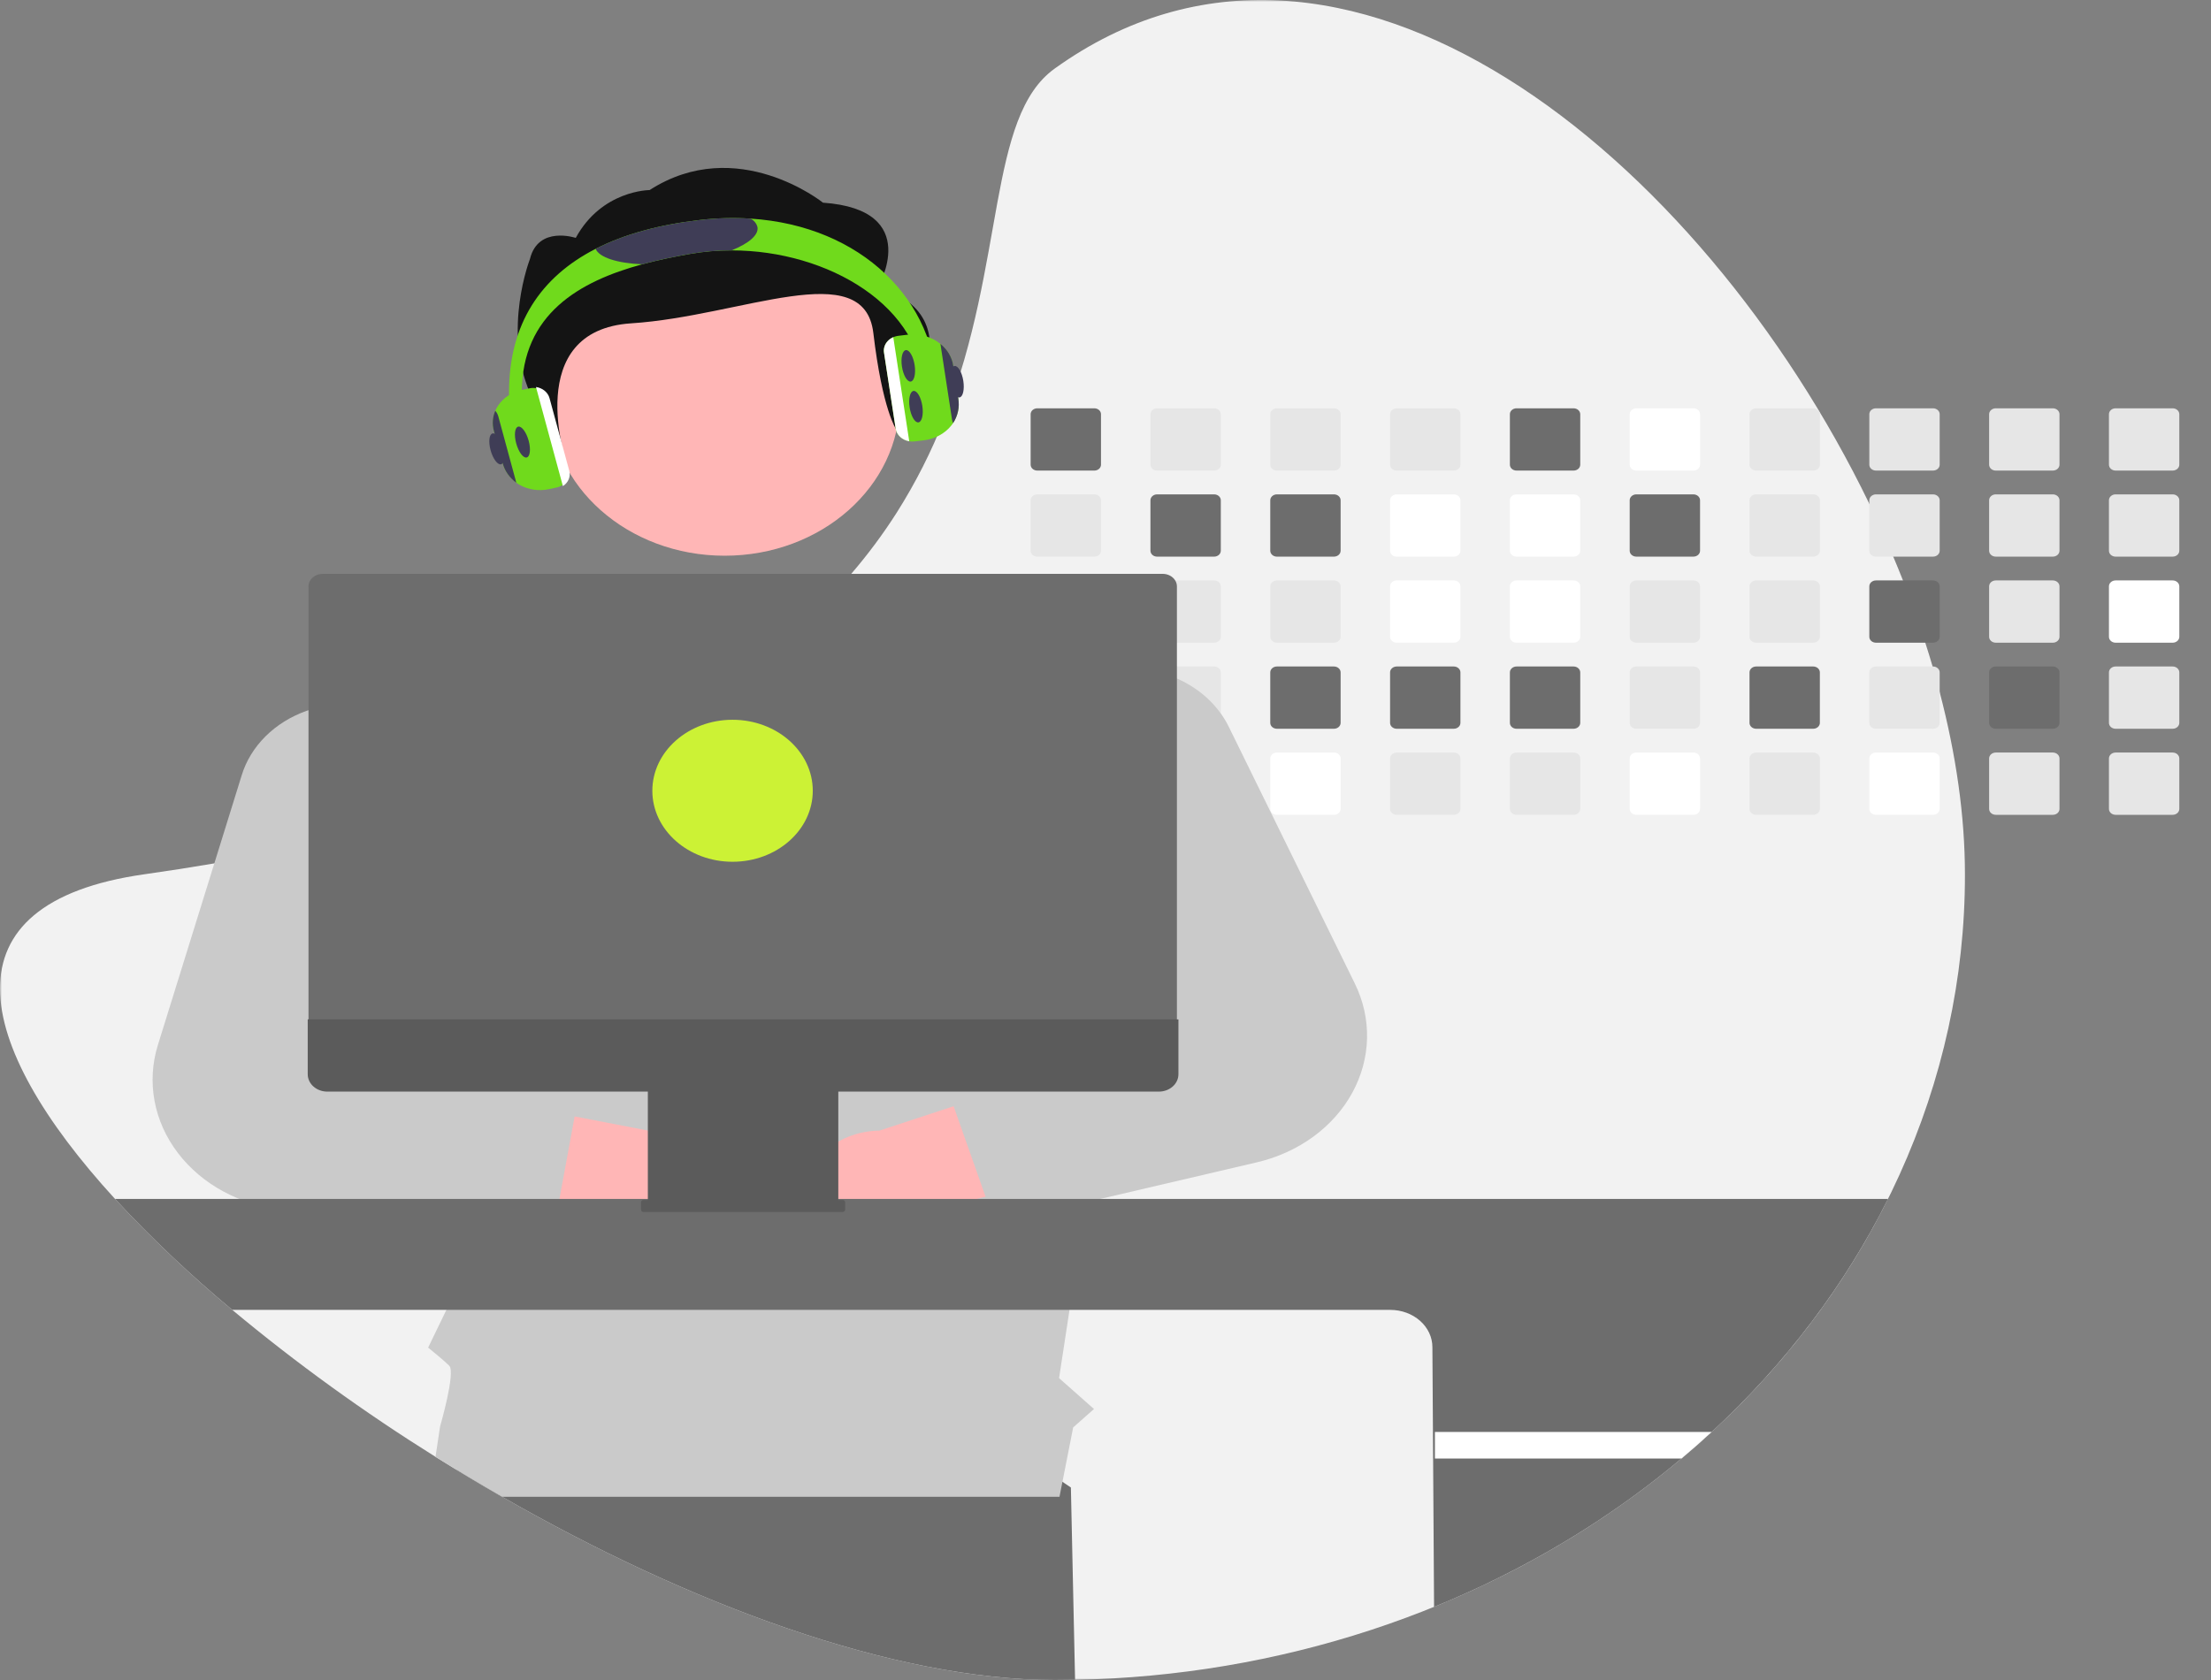 <svg width="600" height="456" viewBox="0 0 600 456" fill="none" xmlns="http://www.w3.org/2000/svg">
<rect x="0" y="0" width="600" height="456" fill="#808080" stroke="none"/>
<g clip-path="url(#clip0_5_2)">
<mask id="mask0_5_2" style="mask-type:luminance" maskUnits="userSpaceOnUse" x="0" y="0" width="600" height="456">
<path d="M600 0H0V456H600V0Z" fill="white"/>
</mask>
<g mask="url(#mask0_5_2)">
<path d="M533.227 237.309C533.304 293.735 508.667 347.99 464.495 388.668C461.832 391.136 459.097 393.545 456.29 395.893C452.014 399.495 447.594 402.956 443.03 406.278C400.339 437.413 347.043 454.91 291.742 455.944C289.899 455.982 288.05 456 286.193 456C242.089 456 186.616 435.146 136.275 406.278C132.11 403.889 127.982 401.446 123.891 398.946C121.979 397.789 120.076 396.616 118.183 395.426C98.766 383.29 80.337 369.962 63.03 355.54C51.698 346.126 41.072 336.067 31.219 325.429C-7.462 283.191 -15.994 245.133 39.152 237.309C45.681 236.387 52.018 235.4 58.162 234.349C67.062 232.835 75.58 231.2 83.715 229.443C94.674 227.086 104.969 224.53 114.602 221.773C117.842 220.851 121.008 219.908 124.1 218.948C169.81 204.736 200.404 186.203 221.229 166.093C224.761 162.689 228.018 159.244 230.999 155.758C235.559 150.453 239.701 144.875 243.396 139.065C248.496 130.994 252.78 122.539 256.197 113.798L256.385 113.318C272.954 71.007 267.913 31.761 286.193 18.626C364.333 -37.529 461.616 42.44 507.278 136.745C509.579 141.497 511.744 146.278 513.772 151.086C514.683 153.235 515.561 155.388 516.407 157.543C518.632 163.164 520.651 168.798 522.464 174.446C523.159 176.601 523.822 178.753 524.452 180.903C525.127 183.223 525.773 185.537 526.371 187.853C530.814 204.798 533.227 221.509 533.227 237.309Z" fill="#F2F2F2"/>
<path d="M291.742 455.944C289.899 455.982 288.05 456 286.193 456C242.089 456 186.616 435.146 136.275 406.278C132.11 403.889 127.982 401.446 123.891 398.946L127.479 379.619L236.095 366.853L290.608 403.754L291.742 455.944Z" fill="#6D6D6D"/>
<path d="M296.971 110.825H281.493C281.013 110.825 280.554 110.994 280.215 111.294C279.876 111.594 279.685 112.001 279.685 112.425V126.133C279.685 126.343 279.732 126.55 279.823 126.744C279.914 126.938 280.048 127.115 280.215 127.263C280.383 127.41 280.583 127.527 280.802 127.607C281.021 127.687 281.256 127.728 281.493 127.728H296.971C297.449 127.728 297.908 127.56 298.247 127.262C298.586 126.962 298.777 126.557 298.779 126.133V112.425C298.777 112.001 298.586 111.595 298.247 111.295C297.909 110.995 297.45 110.826 296.971 110.825Z" fill="#6D6D6D"/>
<path d="M296.971 134.185H281.493C281.013 134.185 280.554 134.354 280.215 134.653C279.876 134.953 279.685 135.36 279.685 135.785V149.493C279.685 149.702 279.732 149.91 279.823 150.104C279.914 150.298 280.048 150.473 280.215 150.621C280.383 150.77 280.583 150.887 280.802 150.967C281.021 151.047 281.256 151.088 281.493 151.086H296.971C297.449 151.086 297.908 150.919 298.247 150.62C298.586 150.322 298.777 149.916 298.779 149.493V135.785C298.777 135.361 298.586 134.954 298.247 134.654C297.909 134.355 297.45 134.186 296.971 134.185Z" fill="#E6E6E6"/>
<path d="M296.971 157.543H281.493C281.013 157.543 280.554 157.712 280.215 158.013C279.876 158.313 279.685 158.72 279.685 159.144V172.846C279.685 173.055 279.731 173.264 279.822 173.459C279.912 173.653 280.046 173.829 280.213 173.978C280.381 174.127 280.581 174.244 280.8 174.325C281.02 174.405 281.255 174.446 281.493 174.446H296.971C297.45 174.446 297.91 174.278 298.249 173.977C298.588 173.677 298.778 173.27 298.779 172.846V159.144C298.777 158.72 298.586 158.314 298.247 158.014C297.909 157.714 297.45 157.545 296.971 157.543Z" fill="#E6E6E6"/>
<path d="M298.751 182.22C298.674 181.852 298.454 181.519 298.129 181.278C297.804 181.038 297.394 180.904 296.971 180.903H281.493C281.013 180.903 280.554 181.072 280.215 181.372C279.876 181.672 279.685 182.079 279.685 182.504V196.205C279.685 196.415 279.731 196.624 279.822 196.818C279.912 197.013 280.045 197.189 280.213 197.337C280.381 197.487 280.581 197.604 280.8 197.684C281.02 197.765 281.255 197.806 281.493 197.805H296.971C297.45 197.805 297.91 197.636 298.249 197.336C298.588 197.036 298.778 196.63 298.779 196.205V182.504C298.78 182.408 298.771 182.313 298.751 182.22Z" fill="#E6E6E6"/>
<path d="M297.673 204.385C297.45 204.304 297.212 204.262 296.971 204.262H281.493C281.255 204.262 281.02 204.303 280.8 204.383C280.581 204.464 280.381 204.581 280.213 204.73C280.045 204.878 279.912 205.055 279.822 205.249C279.731 205.444 279.685 205.653 279.685 205.862V219.564C279.684 219.775 279.73 219.983 279.82 220.177C279.911 220.372 280.044 220.549 280.212 220.698C280.38 220.846 280.58 220.964 280.8 221.045C281.02 221.125 281.255 221.166 281.493 221.164H296.971C297.45 221.164 297.91 220.996 298.249 220.696C298.588 220.395 298.778 219.988 298.779 219.564V205.862C298.778 205.548 298.672 205.24 298.476 204.976C298.279 204.714 298 204.509 297.673 204.385Z" fill="#E6E6E6"/>
<path d="M329.484 110.825H314.006C313.527 110.825 313.067 110.994 312.728 111.294C312.389 111.594 312.199 112.001 312.198 112.425V126.133C312.199 126.343 312.246 126.55 312.337 126.744C312.428 126.938 312.561 127.115 312.729 127.263C312.897 127.41 313.096 127.527 313.315 127.607C313.534 127.687 313.769 127.728 314.006 127.728H329.484C329.962 127.728 330.421 127.56 330.76 127.262C331.099 126.962 331.29 126.557 331.292 126.133V112.425C331.29 112.001 331.099 111.595 330.761 111.295C330.422 110.995 329.963 110.826 329.484 110.825Z" fill="#E6E6E6"/>
<path d="M329.484 134.185H314.006C313.527 134.185 313.067 134.354 312.728 134.653C312.389 134.953 312.198 135.36 312.198 135.785V149.493C312.199 149.702 312.246 149.91 312.337 150.104C312.428 150.298 312.561 150.473 312.729 150.621C312.897 150.77 313.096 150.887 313.315 150.967C313.534 151.047 313.769 151.088 314.006 151.086H329.484C329.962 151.086 330.421 150.919 330.76 150.62C331.099 150.322 331.29 149.916 331.292 149.493V135.785C331.29 135.361 331.099 134.954 330.761 134.654C330.422 134.355 329.963 134.186 329.484 134.185Z" fill="#6D6D6D"/>
<path d="M329.484 157.543H314.006C313.527 157.543 313.067 157.712 312.728 158.013C312.389 158.313 312.199 158.72 312.198 159.144V172.846C312.198 173.055 312.244 173.264 312.335 173.459C312.426 173.653 312.559 173.829 312.727 173.978C312.895 174.127 313.094 174.244 313.314 174.325C313.533 174.405 313.769 174.446 314.006 174.446H329.484C329.963 174.446 330.423 174.278 330.762 173.977C331.101 173.677 331.292 173.27 331.292 172.846V159.144C331.29 158.72 331.099 158.314 330.761 158.014C330.422 157.714 329.963 157.545 329.484 157.543Z" fill="#E6E6E6"/>
<path d="M329.484 180.903H314.006C313.627 180.903 313.258 181.009 312.951 181.206C312.644 181.403 312.414 181.68 312.296 181.999C312.231 182.161 312.198 182.332 312.198 182.504V196.205C312.198 196.415 312.244 196.624 312.335 196.818C312.426 197.013 312.559 197.189 312.727 197.337C312.895 197.486 313.094 197.604 313.314 197.684C313.533 197.765 313.769 197.806 314.006 197.805H329.484C329.963 197.805 330.423 197.636 330.762 197.336C331.101 197.036 331.292 196.63 331.292 196.205V182.504C331.29 182.08 331.099 181.673 330.761 181.373C330.422 181.073 329.963 180.904 329.484 180.903Z" fill="#E6E6E6"/>
<path d="M329.484 204.262H314.006C313.769 204.262 313.533 204.303 313.314 204.383C313.094 204.464 312.895 204.581 312.727 204.73C312.559 204.878 312.426 205.055 312.335 205.249C312.244 205.444 312.198 205.653 312.198 205.862V219.564C312.198 219.774 312.244 219.982 312.335 220.177C312.426 220.371 312.559 220.548 312.727 220.697C312.895 220.845 313.094 220.963 313.314 221.044C313.533 221.123 313.769 221.164 314.006 221.164H329.484C329.963 221.164 330.423 220.996 330.762 220.696C331.101 220.395 331.292 219.988 331.292 219.564V205.862C331.292 205.438 331.101 205.031 330.762 204.731C330.423 204.43 329.963 204.262 329.484 204.262Z" fill="#E6E6E6"/>
<path d="M361.997 110.825H346.519C346.04 110.825 345.58 110.994 345.241 111.294C344.902 111.594 344.712 112.001 344.712 112.425V126.133C344.712 126.343 344.759 126.55 344.85 126.744C344.941 126.938 345.074 127.115 345.242 127.263C345.41 127.41 345.609 127.527 345.828 127.607C346.047 127.687 346.282 127.728 346.519 127.728H361.997C362.475 127.728 362.934 127.56 363.273 127.262C363.612 126.962 363.803 126.557 363.805 126.133V112.425C363.804 112.001 363.613 111.595 363.274 111.295C362.935 110.995 362.476 110.826 361.997 110.825Z" fill="#E6E6E6"/>
<path d="M361.997 134.185H346.519C346.04 134.185 345.58 134.354 345.241 134.653C344.902 134.953 344.712 135.36 344.712 135.785V149.493C344.712 149.702 344.759 149.91 344.85 150.104C344.941 150.298 345.074 150.473 345.242 150.621C345.41 150.77 345.609 150.887 345.828 150.967C346.047 151.047 346.282 151.088 346.519 151.086H361.997C362.475 151.086 362.934 150.919 363.273 150.62C363.612 150.322 363.803 149.916 363.805 149.493V135.785C363.804 135.361 363.613 134.954 363.274 134.654C362.935 134.355 362.476 134.186 361.997 134.185Z" fill="#6D6D6D"/>
<path d="M361.997 157.543H346.519C346.04 157.543 345.58 157.712 345.241 158.013C344.902 158.313 344.712 158.72 344.712 159.144V172.846C344.711 173.055 344.758 173.264 344.848 173.459C344.939 173.653 345.072 173.829 345.24 173.978C345.408 174.127 345.607 174.244 345.827 174.325C346.046 174.405 346.282 174.446 346.519 174.446H361.997C362.477 174.446 362.936 174.278 363.275 173.977C363.614 173.677 363.805 173.27 363.805 172.846V159.144C363.804 158.72 363.613 158.314 363.274 158.014C362.935 157.714 362.476 157.545 361.997 157.543Z" fill="#E6E6E6"/>
<path d="M361.997 180.903H346.519C346.04 180.903 345.58 181.072 345.241 181.372C344.902 181.672 344.712 182.079 344.712 182.504V196.205C344.711 196.415 344.757 196.624 344.848 196.818C344.939 197.013 345.072 197.189 345.24 197.337C345.408 197.487 345.607 197.604 345.827 197.684C346.046 197.765 346.282 197.806 346.519 197.805H361.997C362.477 197.805 362.936 197.636 363.275 197.336C363.614 197.036 363.805 196.63 363.805 196.205V182.504C363.804 182.08 363.613 181.673 363.274 181.373C362.935 181.073 362.476 180.904 361.997 180.903Z" fill="#6D6D6D"/>
<path d="M361.997 204.262H346.519C346.282 204.262 346.046 204.303 345.827 204.383C345.607 204.464 345.408 204.581 345.24 204.73C345.072 204.878 344.939 205.055 344.848 205.249C344.758 205.444 344.711 205.653 344.712 205.862V219.564C344.711 219.774 344.757 219.982 344.848 220.177C344.939 220.371 345.072 220.548 345.24 220.697C345.408 220.845 345.607 220.963 345.827 221.044C346.046 221.123 346.282 221.164 346.519 221.164H361.997C362.477 221.164 362.936 220.996 363.275 220.696C363.614 220.395 363.805 219.988 363.805 219.564V205.862C363.805 205.438 363.614 205.031 363.275 204.731C362.936 204.43 362.477 204.262 361.997 204.262Z" fill="white"/>
<path d="M394.51 110.825H379.033C378.553 110.825 378.093 110.994 377.754 111.294C377.416 111.594 377.225 112.001 377.225 112.425V126.133C377.225 126.343 377.272 126.55 377.363 126.744C377.454 126.938 377.587 127.115 377.755 127.263C377.923 127.41 378.122 127.527 378.342 127.607C378.561 127.687 378.796 127.728 379.033 127.728H394.51C394.989 127.728 395.448 127.56 395.787 127.262C396.125 126.962 396.317 126.557 396.318 126.133V112.425C396.317 112.001 396.126 111.595 395.787 111.295C395.448 110.995 394.989 110.826 394.51 110.825Z" fill="#E6E6E6"/>
<path d="M394.51 134.185H379.033C378.553 134.185 378.093 134.354 377.754 134.653C377.415 134.953 377.225 135.36 377.225 135.785V149.493C377.225 149.702 377.272 149.91 377.363 150.104C377.454 150.298 377.587 150.473 377.755 150.621C377.923 150.77 378.122 150.887 378.342 150.967C378.561 151.047 378.796 151.088 379.033 151.086H394.51C394.989 151.086 395.448 150.919 395.787 150.62C396.125 150.322 396.317 149.916 396.318 149.493V135.785C396.317 135.361 396.126 134.954 395.787 134.654C395.449 134.355 394.989 134.186 394.51 134.185Z" fill="white"/>
<path d="M394.51 157.543H379.033C378.553 157.543 378.093 157.712 377.754 158.013C377.415 158.313 377.225 158.72 377.225 159.144V172.846C377.224 173.055 377.271 173.264 377.361 173.459C377.452 173.653 377.585 173.829 377.753 173.978C377.921 174.127 378.121 174.244 378.34 174.325C378.56 174.405 378.795 174.446 379.033 174.446H394.51C394.99 174.446 395.45 174.278 395.789 173.977C396.128 173.677 396.318 173.27 396.318 172.846V159.144C396.317 158.72 396.126 158.314 395.787 158.014C395.449 157.714 394.989 157.545 394.51 157.543Z" fill="white"/>
<path d="M394.51 180.903H379.033C378.553 180.903 378.093 181.072 377.754 181.372C377.415 181.672 377.225 182.079 377.225 182.504V196.205C377.224 196.415 377.271 196.624 377.361 196.818C377.452 197.013 377.585 197.189 377.753 197.337C377.921 197.487 378.121 197.604 378.34 197.684C378.56 197.765 378.795 197.806 379.033 197.805H394.51C394.99 197.805 395.45 197.636 395.789 197.336C396.128 197.036 396.318 196.63 396.318 196.205V182.504C396.317 182.08 396.126 181.673 395.787 181.373C395.449 181.073 394.989 180.904 394.51 180.903Z" fill="#6D6D6D"/>
<path d="M394.51 204.262H379.033C378.795 204.262 378.56 204.303 378.34 204.383C378.121 204.464 377.921 204.581 377.753 204.73C377.585 204.878 377.452 205.055 377.361 205.249C377.271 205.444 377.224 205.653 377.225 205.862V219.564C377.224 219.774 377.271 219.982 377.361 220.177C377.452 220.371 377.585 220.548 377.753 220.697C377.921 220.845 378.121 220.963 378.34 221.044C378.56 221.123 378.795 221.164 379.033 221.164H394.51C394.99 221.164 395.45 220.996 395.789 220.696C396.128 220.395 396.318 219.988 396.318 219.564V205.862C396.318 205.438 396.128 205.031 395.789 204.731C395.45 204.43 394.99 204.262 394.51 204.262Z" fill="#E6E6E6"/>
<path d="M427.024 110.825H411.539C411.061 110.827 410.602 110.996 410.265 111.296C409.927 111.596 409.738 112.002 409.738 112.425V126.133C409.738 126.556 409.928 126.962 410.266 127.26C410.603 127.559 411.061 127.728 411.539 127.728H427.024C427.502 127.728 427.961 127.56 428.3 127.262C428.639 126.962 428.83 126.557 428.832 126.133V112.425C428.83 112.001 428.639 111.595 428.3 111.295C427.962 110.995 427.503 110.826 427.024 110.825Z" fill="#6D6D6D"/>
<path d="M427.024 134.185H411.539C411.06 134.186 410.602 134.355 410.265 134.656C409.927 134.955 409.738 135.361 409.738 135.785V149.493C409.738 149.916 409.928 150.32 410.266 150.62C410.603 150.919 411.061 151.086 411.539 151.086H427.024C427.502 151.086 427.961 150.919 428.3 150.62C428.639 150.322 428.83 149.916 428.832 149.493V135.785C428.83 135.361 428.639 134.954 428.3 134.654C427.962 134.355 427.503 134.186 427.024 134.185Z" fill="white"/>
<path d="M427.024 157.543H411.539C411.061 157.545 410.602 157.714 410.265 158.014C409.927 158.314 409.738 158.721 409.738 159.144V172.846C409.737 173.055 409.783 173.263 409.874 173.458C409.964 173.652 410.096 173.827 410.264 173.977C410.431 174.125 410.63 174.243 410.848 174.323C411.067 174.404 411.302 174.446 411.539 174.446H427.024C427.503 174.446 427.963 174.278 428.302 173.977C428.641 173.677 428.831 173.27 428.832 172.846V159.144C428.83 158.72 428.639 158.314 428.3 158.014C427.962 157.714 427.503 157.545 427.024 157.543Z" fill="white"/>
<path d="M427.024 180.903H411.539C411.061 180.904 410.602 181.074 410.265 181.374C409.927 181.674 409.738 182.08 409.738 182.504V196.205C409.737 196.415 409.783 196.623 409.874 196.816C409.964 197.01 410.096 197.187 410.263 197.336C410.431 197.485 410.63 197.602 410.848 197.683C411.067 197.764 411.302 197.805 411.539 197.805H427.024C427.503 197.805 427.963 197.636 428.302 197.336C428.641 197.036 428.831 196.63 428.832 196.205V182.504C428.83 182.08 428.639 181.673 428.3 181.373C427.962 181.073 427.503 180.904 427.024 180.903Z" fill="#6D6D6D"/>
<path d="M427.024 204.262H411.539C411.302 204.262 411.067 204.304 410.848 204.385C410.63 204.465 410.431 204.583 410.263 204.731C410.096 204.881 409.964 205.056 409.874 205.25C409.783 205.445 409.737 205.653 409.738 205.862V219.564C409.737 219.774 409.783 219.981 409.874 220.176C409.964 220.37 410.096 220.547 410.263 220.695C410.431 220.843 410.63 220.962 410.848 221.043C411.067 221.122 411.302 221.164 411.539 221.164H427.024C427.503 221.164 427.963 220.996 428.302 220.696C428.641 220.395 428.831 219.988 428.832 219.564V205.862C428.831 205.438 428.641 205.031 428.302 204.731C427.963 204.43 427.503 204.262 427.024 204.262Z" fill="#E6E6E6"/>
<path d="M459.537 110.825H444.052C443.574 110.827 443.116 110.996 442.778 111.296C442.441 111.596 442.251 112.002 442.251 112.425V126.133C442.251 126.556 442.441 126.962 442.779 127.26C443.116 127.559 443.575 127.728 444.052 127.728H459.537C460.015 127.728 460.474 127.56 460.813 127.262C461.152 126.962 461.343 126.557 461.345 126.133V112.425C461.343 112.001 461.152 111.595 460.814 111.295C460.475 110.995 460.016 110.826 459.537 110.825Z" fill="white"/>
<path d="M459.537 134.185H444.052C443.574 134.186 443.116 134.355 442.778 134.656C442.44 134.955 442.251 135.361 442.251 135.785V149.493C442.251 149.916 442.441 150.32 442.779 150.62C443.116 150.919 443.575 151.086 444.052 151.086H459.537C460.015 151.086 460.474 150.919 460.813 150.62C461.152 150.322 461.343 149.916 461.345 149.493V135.785C461.343 135.361 461.152 134.954 460.814 134.654C460.475 134.355 460.016 134.186 459.537 134.185Z" fill="#6D6D6D"/>
<path d="M459.537 157.543H444.052C443.574 157.545 443.116 157.714 442.778 158.014C442.44 158.314 442.251 158.721 442.251 159.144V172.846C442.251 173.055 442.297 173.263 442.387 173.458C442.477 173.652 442.61 173.827 442.777 173.977C442.944 174.125 443.143 174.243 443.362 174.323C443.58 174.404 443.815 174.446 444.052 174.446H459.537C460.016 174.446 460.476 174.278 460.815 173.977C461.154 173.677 461.345 173.27 461.345 172.846V159.144C461.343 158.72 461.152 158.314 460.814 158.014C460.475 157.714 460.016 157.545 459.537 157.543Z" fill="#E6E6E6"/>
<path d="M459.537 180.903H444.052C443.574 180.904 443.116 181.074 442.778 181.374C442.441 181.674 442.251 182.08 442.251 182.504V196.205C442.251 196.415 442.297 196.623 442.387 196.816C442.477 197.01 442.61 197.187 442.777 197.336C442.944 197.485 443.143 197.602 443.362 197.683C443.58 197.764 443.815 197.805 444.052 197.805H459.537C460.016 197.805 460.476 197.636 460.815 197.336C461.154 197.036 461.345 196.63 461.345 196.205V182.504C461.343 182.08 461.152 181.673 460.814 181.373C460.475 181.073 460.016 180.904 459.537 180.903Z" fill="#E6E6E6"/>
<path d="M459.537 204.262H444.052C443.815 204.262 443.58 204.304 443.362 204.385C443.143 204.465 442.944 204.583 442.777 204.731C442.61 204.881 442.477 205.056 442.387 205.25C442.297 205.445 442.251 205.653 442.251 205.862V219.564C442.251 219.774 442.297 219.981 442.387 220.176C442.477 220.37 442.61 220.547 442.777 220.695C442.944 220.843 443.143 220.962 443.362 221.043C443.58 221.122 443.815 221.164 444.052 221.164H459.537C460.016 221.164 460.476 220.996 460.815 220.696C461.154 220.395 461.345 219.988 461.345 219.564V205.862C461.345 205.438 461.154 205.031 460.815 204.731C460.476 204.43 460.016 204.262 459.537 204.262Z" fill="white"/>
<path d="M492.05 110.825H476.565C476.087 110.827 475.629 110.996 475.291 111.296C474.954 111.596 474.764 112.002 474.765 112.425V126.133C474.765 126.556 474.954 126.962 475.292 127.26C475.63 127.559 476.088 127.728 476.565 127.728H492.05C492.529 127.728 492.987 127.56 493.326 127.262C493.665 126.962 493.856 126.557 493.858 126.133V112.425C493.857 112.001 493.666 111.595 493.327 111.295C492.988 110.995 492.529 110.826 492.05 110.825Z" fill="#E6E6E6"/>
<path d="M492.05 134.185H476.565C476.087 134.186 475.629 134.355 475.291 134.656C474.954 134.955 474.764 135.361 474.765 135.785V149.493C474.765 149.916 474.954 150.32 475.292 150.62C475.63 150.919 476.088 151.086 476.565 151.086H492.05C492.529 151.086 492.987 150.919 493.326 150.62C493.665 150.322 493.856 149.916 493.858 149.493V135.785C493.857 135.361 493.666 134.954 493.327 134.654C492.988 134.355 492.529 134.186 492.05 134.185Z" fill="#E6E6E6"/>
<path d="M492.05 157.543H476.565C476.087 157.545 475.629 157.714 475.291 158.014C474.954 158.314 474.764 158.721 474.765 159.144V172.846C474.764 173.055 474.81 173.263 474.9 173.458C474.99 173.652 475.123 173.827 475.29 173.977C475.457 174.125 475.656 174.243 475.875 174.323C476.094 174.404 476.328 174.446 476.565 174.446H492.05C492.53 174.446 492.989 174.278 493.328 173.977C493.667 173.677 493.858 173.27 493.858 172.846V159.144C493.857 158.72 493.666 158.314 493.327 158.014C492.988 157.714 492.529 157.545 492.05 157.543Z" fill="#E6E6E6"/>
<path d="M492.05 180.903H476.565C476.087 180.904 475.629 181.074 475.291 181.374C474.954 181.674 474.764 182.08 474.765 182.504V196.205C474.764 196.415 474.81 196.623 474.9 196.816C474.99 197.01 475.123 197.187 475.29 197.336C475.457 197.485 475.656 197.602 475.875 197.683C476.094 197.764 476.328 197.805 476.565 197.805H492.05C492.53 197.805 492.989 197.636 493.328 197.336C493.667 197.036 493.858 196.63 493.858 196.205V182.504C493.857 182.08 493.666 181.673 493.327 181.373C492.988 181.073 492.529 180.904 492.05 180.903Z" fill="#6D6D6D"/>
<path d="M492.05 204.262H476.565C476.328 204.262 476.094 204.304 475.875 204.385C475.656 204.465 475.457 204.583 475.29 204.731C475.123 204.881 474.99 205.056 474.9 205.25C474.81 205.445 474.764 205.653 474.765 205.862V219.564C474.764 219.774 474.81 219.981 474.9 220.176C474.99 220.37 475.123 220.547 475.29 220.695C475.457 220.843 475.656 220.962 475.875 221.043C476.094 221.122 476.328 221.164 476.565 221.164H492.05C492.53 221.164 492.989 220.996 493.328 220.696C493.667 220.395 493.858 219.988 493.858 219.564V205.862C493.858 205.438 493.667 205.031 493.328 204.731C492.989 204.43 492.53 204.262 492.05 204.262Z" fill="#E6E6E6"/>
<path d="M524.563 110.825H509.079C508.6 110.827 508.142 110.996 507.805 111.296C507.467 111.596 507.278 112.002 507.278 112.425V126.133C507.278 126.556 507.468 126.962 507.805 127.26C508.143 127.559 508.601 127.728 509.079 127.728H524.563C525.042 127.728 525.501 127.56 525.84 127.262C526.178 126.962 526.37 126.557 526.371 126.133V112.425C526.37 112.001 526.179 111.595 525.84 111.295C525.502 110.995 525.042 110.826 524.563 110.825Z" fill="#E6E6E6"/>
<path d="M524.563 134.185H509.079C508.6 134.186 508.142 134.355 507.805 134.656C507.467 134.955 507.278 135.361 507.278 135.785V149.493C507.278 149.916 507.468 150.32 507.805 150.62C508.143 150.919 508.601 151.086 509.079 151.086H524.563C525.042 151.086 525.501 150.919 525.84 150.62C526.178 150.322 526.37 149.916 526.371 149.493V135.785C526.37 135.361 526.179 134.954 525.84 134.654C525.502 134.355 525.043 134.186 524.563 134.185Z" fill="#E6E6E6"/>
<path d="M524.563 157.543H509.079C508.6 157.545 508.142 157.714 507.805 158.014C507.467 158.314 507.278 158.721 507.278 159.144V172.846C507.277 173.055 507.323 173.263 507.413 173.458C507.504 173.652 507.636 173.827 507.803 173.977C507.971 174.125 508.169 174.243 508.388 174.323C508.607 174.404 508.842 174.446 509.079 174.446H524.563C525.043 174.446 525.503 174.278 525.842 173.977C526.181 173.677 526.371 173.27 526.371 172.846V159.144C526.37 158.72 526.179 158.314 525.84 158.014C525.502 157.714 525.043 157.545 524.563 157.543Z" fill="#6D6D6D"/>
<path d="M524.563 180.903H509.079C508.6 180.904 508.142 181.074 507.805 181.374C507.467 181.674 507.278 182.08 507.278 182.504V196.205C507.277 196.415 507.323 196.623 507.413 196.816C507.504 197.01 507.636 197.187 507.803 197.336C507.971 197.485 508.169 197.602 508.388 197.683C508.607 197.764 508.842 197.805 509.079 197.805H524.563C525.043 197.805 525.503 197.636 525.842 197.336C526.181 197.036 526.371 196.63 526.371 196.205V182.504C526.37 182.08 526.179 181.673 525.84 181.373C525.502 181.073 525.043 180.904 524.563 180.903Z" fill="#E6E6E6"/>
<path d="M524.563 204.262H509.079C508.842 204.262 508.607 204.304 508.388 204.385C508.169 204.465 507.971 204.583 507.803 204.731C507.636 204.881 507.504 205.056 507.413 205.25C507.323 205.445 507.277 205.653 507.278 205.862V219.564C507.277 219.774 507.323 219.981 507.413 220.176C507.504 220.37 507.636 220.547 507.803 220.695C507.971 220.843 508.169 220.962 508.388 221.043C508.607 221.122 508.842 221.164 509.079 221.164H524.563C525.043 221.164 525.503 220.996 525.842 220.696C526.181 220.395 526.371 219.988 526.371 219.564V205.862C526.371 205.438 526.181 205.031 525.842 204.731C525.503 204.43 525.043 204.262 524.563 204.262Z" fill="white"/>
<path d="M557.077 110.825H541.592C541.114 110.827 540.655 110.996 540.318 111.296C539.98 111.596 539.791 112.002 539.791 112.425V126.133C539.791 126.556 539.981 126.962 540.319 127.26C540.656 127.559 541.114 127.728 541.592 127.728H557.077C557.555 127.728 558.014 127.56 558.353 127.262C558.692 126.962 558.883 126.557 558.884 126.133V112.425C558.883 112.001 558.692 111.595 558.353 111.295C558.015 110.995 557.556 110.826 557.077 110.825Z" fill="#E6E6E6"/>
<path d="M557.077 134.185H541.592C541.113 134.186 540.655 134.355 540.318 134.656C539.98 134.955 539.791 135.361 539.791 135.785V149.493C539.791 149.916 539.981 150.32 540.319 150.62C540.656 150.919 541.114 151.086 541.592 151.086H557.077C557.555 151.086 558.014 150.919 558.353 150.62C558.692 150.322 558.883 149.916 558.884 149.493V135.785C558.883 135.361 558.692 134.954 558.353 134.654C558.015 134.355 557.556 134.186 557.077 134.185Z" fill="#E6E6E6"/>
<path d="M557.077 157.543H541.592C541.113 157.545 540.655 157.714 540.318 158.014C539.98 158.314 539.791 158.721 539.791 159.144V172.846C539.79 173.055 539.836 173.263 539.927 173.458C540.017 173.652 540.149 173.827 540.317 173.977C540.484 174.125 540.683 174.243 540.901 174.323C541.12 174.404 541.355 174.446 541.592 174.446H557.077C557.556 174.446 558.016 174.278 558.355 173.977C558.694 173.677 558.884 173.27 558.884 172.846V159.144C558.883 158.72 558.692 158.314 558.353 158.014C558.015 157.714 557.556 157.545 557.077 157.543Z" fill="#E6E6E6"/>
<path d="M557.077 180.903H541.592C541.114 180.904 540.655 181.074 540.318 181.374C539.98 181.674 539.791 182.08 539.791 182.504V196.205C539.79 196.415 539.836 196.623 539.927 196.816C540.017 197.01 540.149 197.187 540.317 197.336C540.484 197.485 540.683 197.602 540.901 197.683C541.12 197.764 541.355 197.805 541.592 197.805H557.077C557.556 197.805 558.016 197.636 558.355 197.336C558.694 197.036 558.884 196.63 558.884 196.205V182.504C558.883 182.08 558.692 181.673 558.353 181.373C558.015 181.073 557.556 180.904 557.077 180.903Z" fill="#6D6D6D"/>
<path d="M557.077 204.262H541.592C541.355 204.262 541.12 204.304 540.901 204.385C540.683 204.465 540.484 204.583 540.317 204.731C540.149 204.881 540.017 205.056 539.927 205.25C539.836 205.445 539.79 205.653 539.791 205.862V219.564C539.79 219.774 539.836 219.981 539.927 220.176C540.017 220.37 540.149 220.547 540.317 220.695C540.484 220.843 540.683 220.962 540.901 221.043C541.12 221.122 541.355 221.164 541.592 221.164H557.077C557.556 221.164 558.016 220.996 558.355 220.696C558.694 220.395 558.884 219.988 558.884 219.564V205.862C558.884 205.438 558.694 205.031 558.355 204.731C558.016 204.43 557.556 204.262 557.077 204.262Z" fill="#E6E6E6"/>
<path d="M589.59 110.825H574.105C573.627 110.827 573.169 110.996 572.831 111.296C572.494 111.596 572.304 112.002 572.304 112.425V126.133C572.304 126.556 572.494 126.962 572.832 127.26C573.17 127.559 573.628 127.728 574.105 127.728H589.59C590.068 127.728 590.527 127.56 590.866 127.262C591.205 126.962 591.396 126.557 591.398 126.133V112.425C591.396 112.001 591.205 111.595 590.867 111.295C590.528 110.995 590.069 110.826 589.59 110.825Z" fill="#E6E6E6"/>
<path d="M589.59 134.185H574.105C573.627 134.186 573.169 134.355 572.831 134.656C572.494 134.955 572.304 135.361 572.304 135.785V149.493C572.304 149.916 572.494 150.32 572.832 150.62C573.17 150.919 573.628 151.086 574.105 151.086H589.59C590.068 151.086 590.527 150.919 590.866 150.62C591.205 150.322 591.396 149.916 591.398 149.493V135.785C591.396 135.361 591.205 134.954 590.867 134.654C590.528 134.355 590.069 134.186 589.59 134.185Z" fill="#E6E6E6"/>
<path d="M589.59 157.543H574.105C573.627 157.545 573.169 157.714 572.831 158.014C572.494 158.314 572.304 158.721 572.304 159.144V172.846C572.304 173.055 572.35 173.263 572.44 173.458C572.53 173.652 572.663 173.827 572.83 173.977C572.997 174.125 573.196 174.243 573.415 174.323C573.634 174.404 573.868 174.446 574.105 174.446H589.59C590.069 174.446 590.529 174.278 590.868 173.977C591.207 173.677 591.398 173.27 591.398 172.846V159.144C591.396 158.72 591.205 158.314 590.867 158.014C590.528 157.714 590.069 157.545 589.59 157.543Z" fill="white"/>
<path d="M589.59 180.903H574.105C573.627 180.904 573.169 181.074 572.831 181.374C572.494 181.674 572.304 182.08 572.304 182.504V196.205C572.304 196.415 572.35 196.623 572.44 196.816C572.53 197.01 572.663 197.187 572.83 197.336C572.997 197.485 573.196 197.602 573.415 197.683C573.634 197.764 573.868 197.805 574.105 197.805H589.59C590.069 197.805 590.529 197.636 590.868 197.336C591.207 197.036 591.398 196.63 591.398 196.205V182.504C591.396 182.08 591.205 181.673 590.867 181.373C590.528 181.073 590.069 180.904 589.59 180.903Z" fill="#E6E6E6"/>
<path d="M589.59 204.262H574.105C573.868 204.262 573.634 204.304 573.415 204.385C573.196 204.465 572.997 204.583 572.83 204.731C572.663 204.881 572.53 205.056 572.44 205.25C572.35 205.445 572.304 205.653 572.304 205.862V219.564C572.304 219.774 572.35 219.981 572.44 220.176C572.53 220.37 572.663 220.547 572.83 220.695C572.997 220.843 573.196 220.962 573.415 221.043C573.634 221.122 573.868 221.164 574.105 221.164H589.59C590.069 221.164 590.529 220.996 590.868 220.696C591.207 220.395 591.398 219.988 591.398 219.564V205.862C591.398 205.438 591.207 205.031 590.868 204.731C590.529 204.43 590.069 204.262 589.59 204.262Z" fill="#E6E6E6"/>
<path d="M233.694 406.279H233.263L233.632 406.236L233.694 406.279Z" fill="#2F2E41"/>
<path d="M196.647 150.838C222.884 150.838 244.153 132.01 244.153 108.784C244.153 85.558 222.884 66.73 196.647 66.73C170.41 66.73 149.141 85.558 149.141 108.784C149.141 132.01 170.41 150.838 196.647 150.838Z" fill="#FFB6B6"/>
<path d="M238.249 77.951C238.249 77.951 250.674 56.924 223.339 55.012C223.339 55.012 200.035 36.299 176.282 51.591C176.282 51.591 163.326 51.591 156.241 64.57C156.241 64.57 146.052 61.149 143.812 70.304C143.812 70.304 136.356 89.42 143.812 106.624C151.269 123.828 153.745 125.739 153.745 125.739C153.745 125.739 141.493 89.67 171.316 87.759C201.139 85.847 234.511 69.349 236.997 90.376C239.482 111.402 243.222 116.583 243.222 116.583C243.222 116.583 266.828 86.553 238.249 77.951Z" fill="#141414"/>
<path d="M319.534 212.424L319.381 213.138L317.663 221.165L305.794 276.685L305.092 279.953L303.618 286.866L301.602 296.295L297.131 317.193L295.851 323.182L295.371 325.429L295.205 326.217L293.876 332.415L293.473 334.286L290.233 355.54L287.403 374.061L296.873 382.445L291.227 387.443L287.521 406.235L287.528 406.278H136.275C130.156 402.769 124.125 399.152 118.183 395.426L119.427 387.178C119.427 387.178 123.71 372.448 121.909 370.688C120.116 368.928 116.18 365.783 116.18 365.783L121.138 355.54L121.826 354.118L120.672 332.926L120.644 332.415L120.262 325.429L120.213 324.53L120.136 323.182L118.669 296.295L118.641 295.853L118.197 287.703L117.779 279.953L117.598 276.685L115.812 243.982L114.602 221.773L113.545 202.44L117.793 201.166L163.233 187.495L182.055 165.835L221.229 166.094L240.406 166.222L272.405 192.494L279.685 195.57L279.741 195.596L284.963 197.805L298.201 203.4L312.198 209.322L319.381 212.356L319.534 212.424Z" fill="#CACACA"/>
<path d="M187.117 343.187C184.247 344.172 181.167 344.587 178.095 344.404C175.024 344.221 172.035 343.443 169.339 342.128C166.643 340.811 164.306 338.988 162.493 336.786C160.679 334.583 159.433 332.056 158.843 329.381L84.75 320.076L110.507 294.284L176.918 307.075C182.059 306.494 187.263 307.603 191.542 310.192C195.822 312.781 198.88 316.669 200.137 321.121C201.394 325.571 200.763 330.276 198.364 334.344C195.964 338.411 191.963 341.558 187.117 343.187Z" fill="#FFB6B6"/>
<path d="M154.082 296.295C152.709 294.755 150.767 293.694 148.596 293.298L118.196 287.703L115.074 287.131C113.26 286.795 111.546 286.125 110.045 285.163C108.543 284.201 107.288 282.969 106.362 281.548C105.401 280.056 104.82 278.396 104.658 276.685C104.514 275.129 104.724 273.564 105.277 272.08L115.811 243.982L122.646 225.75C123.475 223.552 123.964 221.264 124.1 218.948C124.481 212.543 122.242 206.229 117.793 201.166C113.882 196.715 108.458 193.496 102.321 191.984C96.185 190.472 89.661 190.748 83.715 192.771C83.541 192.825 83.361 192.887 83.187 192.948C78.923 194.456 75.113 196.821 72.059 199.856C69.004 202.89 66.789 206.512 65.588 210.436L58.162 234.349L42.844 283.647C41.311 288.585 41.001 293.76 41.936 298.815C42.871 303.87 45.029 308.687 48.262 312.935C51.495 317.183 55.726 320.763 60.667 323.429C65.607 326.096 71.141 327.785 76.887 328.383L120.672 332.926L140.933 335.031C143.276 335.28 145.639 334.738 147.552 333.515C149.464 332.291 150.785 330.473 151.252 328.426C151.285 328.314 151.31 328.201 151.328 328.087L151.815 325.429L155.938 303.036L155.98 302.808C156.195 301.666 156.137 300.495 155.81 299.374C155.483 298.253 154.895 297.204 154.082 296.295Z" fill="#CACACA"/>
<path d="M234.311 343.905C237.31 344.522 240.425 344.548 243.437 343.984C246.449 343.418 249.284 342.276 251.743 340.637C254.202 338.997 256.225 336.9 257.67 334.493C259.114 332.087 259.945 329.429 260.104 326.707L331.974 308.246L302.366 285.927L238.656 306.88C233.474 306.947 228.499 308.695 224.674 311.791C220.85 314.889 218.442 319.12 217.906 323.684C217.371 328.248 218.745 332.828 221.768 336.554C224.792 340.281 229.255 342.896 234.311 343.905Z" fill="#FFB6B6"/>
<path d="M367.657 266.947L333.475 197.307C330.679 191.59 325.686 186.934 319.381 184.165C317.432 183.315 315.385 182.655 313.276 182.196C312.949 182.122 312.622 182.053 312.296 181.999C307.823 181.135 303.184 181.21 298.751 182.22C294.698 183.142 290.911 184.809 287.635 187.114C284.36 189.419 281.67 192.309 279.741 195.596C279.72 195.623 279.701 195.651 279.685 195.682C277.53 199.371 276.385 203.458 276.34 207.611C276.295 211.764 277.353 215.869 279.428 219.595L279.852 220.346L304.007 263.291C304.832 264.759 305.297 266.366 305.371 268.005C305.445 269.643 305.127 271.278 304.438 272.8C303.748 274.322 302.703 275.698 301.371 276.838C300.038 277.976 298.449 278.854 296.706 279.412L295.01 279.953L264.499 289.709C262.21 290.432 260.327 291.914 259.246 293.842C258.166 295.77 257.973 297.993 258.707 300.045L258.784 300.26L267.336 324.486C267.378 324.598 267.419 324.708 267.468 324.819C267.543 325.028 267.636 325.232 267.746 325.428C268.655 327.232 270.262 328.692 272.277 329.541C274.292 330.39 276.584 330.576 278.739 330.063L295.204 326.217L298.563 325.428L341.082 315.488C346.676 314.179 351.886 311.815 356.353 308.559C360.82 305.302 364.439 301.23 366.963 296.62C369.486 292.011 370.855 286.972 370.975 281.851C371.095 276.729 369.963 271.646 367.657 266.947Z" fill="#CACACA"/>
<path d="M31.219 325.429C41.072 336.067 51.698 346.126 63.03 355.54H377.294C380.322 355.544 383.224 356.611 385.365 358.507C387.505 360.403 388.709 362.973 388.711 365.653L389.163 436.149C408.497 428.287 426.602 418.245 443.03 406.278C447.591 402.96 452.011 399.499 456.29 395.893C459.092 393.543 461.827 391.134 464.495 388.667C484.495 370.223 500.69 348.821 512.347 325.429H31.219Z" fill="#6D6D6D"/>
<path d="M464.495 388.668C461.831 391.136 459.097 393.545 456.29 395.894H389.393V388.668H464.495Z" fill="white"/>
<path d="M318.908 157.543C318.578 157.004 318.089 156.553 317.492 156.238C316.896 155.925 316.216 155.758 315.522 155.758H87.567C86.546 155.762 85.566 156.122 84.844 156.763C84.122 157.402 83.716 158.27 83.715 159.175V279.953H319.381V159.175C319.384 158.604 319.222 158.043 318.908 157.543Z" fill="#6D6D6D"/>
<path d="M83.509 276.684V291.588C83.509 292.206 83.646 292.817 83.913 293.388C84.181 293.959 84.572 294.478 85.066 294.915C85.559 295.351 86.145 295.698 86.79 295.935C87.435 296.171 88.126 296.293 88.824 296.293H175.806V325.707H174.651C174.56 325.707 174.47 325.722 174.387 325.753C174.303 325.783 174.227 325.829 174.163 325.886C174.099 325.942 174.048 326.009 174.013 326.084C173.978 326.159 173.96 326.237 173.96 326.318V328.363C173.96 328.444 173.978 328.523 174.013 328.598C174.048 328.672 174.099 328.74 174.163 328.795C174.227 328.852 174.303 328.898 174.387 328.929C174.47 328.96 174.56 328.974 174.651 328.974H228.648C228.739 328.974 228.829 328.96 228.913 328.929C228.996 328.898 229.073 328.852 229.137 328.795C229.201 328.74 229.252 328.672 229.286 328.598C229.321 328.523 229.339 328.444 229.339 328.363V326.318C229.339 326.237 229.321 326.159 229.286 326.084C229.252 326.009 229.201 325.942 229.137 325.886C229.073 325.829 228.996 325.783 228.913 325.753C228.829 325.722 228.739 325.707 228.648 325.707H227.493V296.293H314.475C315.173 296.293 315.865 296.171 316.509 295.935C317.154 295.698 317.74 295.351 318.234 294.915C318.727 294.478 319.119 293.959 319.386 293.388C319.653 292.817 319.79 292.206 319.79 291.588V276.684H83.509Z" fill="#5B5B5B"/>
<path d="M198.795 233.906C210.817 233.906 220.563 225.279 220.563 214.636C220.563 203.994 210.817 195.366 198.795 195.366C186.772 195.366 177.027 203.994 177.027 214.636C177.027 225.279 186.772 233.906 198.795 233.906Z" fill="#CCF235"/>
<path d="M254.257 106.486H250.78C250.78 83.219 224.768 67.972 198.527 67.96C194.71 67.95 190.902 68.278 187.158 68.939C182.945 69.683 178.571 70.576 174.274 71.739C157.329 76.337 141.615 85.225 141.615 106.486C141.611 110.615 142.205 114.727 143.381 118.722L140.016 119.498C138.767 115.248 138.136 110.876 138.138 106.486C138.138 87.909 146.753 75.149 161.633 67.541C169.456 63.54 179.002 60.961 189.94 59.706C194.491 59.17 199.093 59.046 203.672 59.337C233.849 61.257 254.257 81.742 254.257 106.486Z" fill="#70DA1C"/>
<path d="M260.049 108.191L258.679 99.229C258.341 96.966 257.11 94.881 255.203 93.344C253.978 92.343 252.513 91.6 250.917 91.174C249.32 90.747 247.636 90.647 245.99 90.882L243.813 91.147C243.218 91.216 242.644 91.39 242.125 91.657C241.605 91.924 241.151 92.28 240.789 92.704C240.423 93.127 240.155 93.609 240.001 94.124C239.848 94.638 239.81 95.174 239.892 95.702L243.055 116.346C243.186 117.187 243.612 117.972 244.273 118.587C244.934 119.202 245.798 119.618 246.741 119.775C247.02 119.824 247.304 119.849 247.589 119.849C247.794 119.849 247.998 119.837 248.201 119.812L250.634 119.522C252.118 119.349 253.546 118.908 254.83 118.227C256.114 117.547 257.228 116.64 258.102 115.565C258.29 115.33 258.471 115.091 258.638 114.845C259.941 112.831 260.438 110.486 260.049 108.191Z" fill="#70DA1C"/>
<path d="M242.409 91.522C241.77 91.797 241.215 92.202 240.789 92.704C240.423 93.126 240.155 93.609 240.001 94.124C239.848 94.638 239.81 95.174 239.892 95.702L243.055 116.346C243.186 117.187 243.612 117.972 244.273 118.587C244.934 119.202 245.798 119.618 246.741 119.775L242.409 91.522Z" fill="white"/>
<path d="M260.049 108.191L258.679 99.229C258.341 96.966 257.11 94.881 255.203 93.344L258.352 113.884C258.4 114.214 258.495 114.537 258.638 114.845C259.941 112.831 260.438 110.486 260.049 108.191Z" fill="#3F3D56"/>
<path d="M249.223 114.649C250.174 114.533 250.653 112.53 250.291 110.172C249.93 107.814 248.866 105.995 247.915 106.109C246.963 106.223 246.485 108.227 246.846 110.585C247.208 112.943 248.272 114.763 249.223 114.649Z" fill="#3F3D56"/>
<path d="M247.137 103.569C248.088 103.454 248.567 101.45 248.205 99.092C247.844 96.734 246.78 94.915 245.829 95.029C244.877 95.144 244.399 97.148 244.76 99.506C245.122 101.864 246.186 103.683 247.137 103.569Z" fill="#3F3D56"/>
<path d="M260.348 107.877C261.3 107.763 261.778 105.759 261.416 103.401C261.055 101.043 259.991 99.224 259.04 99.338C258.088 99.452 257.61 101.457 257.971 103.815C258.333 106.173 259.397 107.992 260.348 107.877Z" fill="#3F3D56"/>
<path d="M198.527 67.96C194.71 67.95 190.902 68.278 187.158 68.939C182.945 69.683 178.571 70.576 174.274 71.739C167.564 71.45 162.627 69.911 161.633 67.541C169.456 63.54 179.002 60.961 189.94 59.706C194.491 59.17 199.093 59.046 203.672 59.337C204.157 59.588 204.576 59.928 204.902 60.333C205.228 60.738 205.454 61.2 205.564 61.688C205.89 63.83 203.13 66.107 198.527 67.96Z" fill="#3F3D56"/>
<path d="M154.138 127.844L148.784 108.142C148.593 107.431 148.169 106.786 147.565 106.287C146.961 105.789 146.205 105.46 145.39 105.341C145.16 105.309 144.928 105.293 144.695 105.292C144.367 105.293 144.04 105.328 143.722 105.396L141.65 105.839C138.982 106.411 136.679 107.895 135.246 109.968C133.814 112.04 133.368 114.531 134.008 116.894L136.407 125.733C136.955 127.814 138.259 129.678 140.12 131.04C140.421 131.255 140.737 131.453 141.066 131.636C142.231 132.283 143.531 132.716 144.889 132.91C146.247 133.105 147.635 133.057 148.971 132.769L151.036 132.325C151.583 132.213 152.096 132.001 152.545 131.704C153.213 131.273 153.721 130.676 154.005 129.988C154.288 129.301 154.334 128.555 154.138 127.844Z" fill="#70DA1C"/>
<path d="M142.913 124.179C143.847 123.98 144.094 121.942 143.465 119.629C142.836 117.316 141.569 115.602 140.636 115.8C139.703 116 139.456 118.036 140.085 120.35C140.714 122.663 141.98 124.377 142.913 124.179Z" fill="#3F3D56"/>
<path d="M135.96 126.025C136.894 125.826 137.141 123.789 136.512 121.476C135.883 119.162 134.616 117.448 133.683 117.647C132.749 117.845 132.503 119.882 133.131 122.197C133.76 124.51 135.027 126.224 135.96 126.025Z" fill="#3F3D56"/>
<path d="M154.478 127.77L149.124 108.068C148.916 107.299 148.455 106.601 147.801 106.062C147.147 105.524 146.328 105.168 145.446 105.039L152.754 131.95C153.476 131.482 154.025 130.836 154.331 130.091C154.638 129.348 154.689 128.54 154.478 127.77Z" fill="white"/>
<path d="M135.218 112.992C135.07 112.444 134.793 111.93 134.404 111.484C133.652 113.209 133.513 115.098 134.008 116.894L136.407 125.733C136.955 127.814 138.259 129.678 140.12 131.04L135.218 112.992Z" fill="#3F3D56"/>
</g>
</g>
<defs>
<clipPath id="clip0_5_2">
<rect width="600" height="456" fill="white"/>
</clipPath>
</defs>
</svg>
